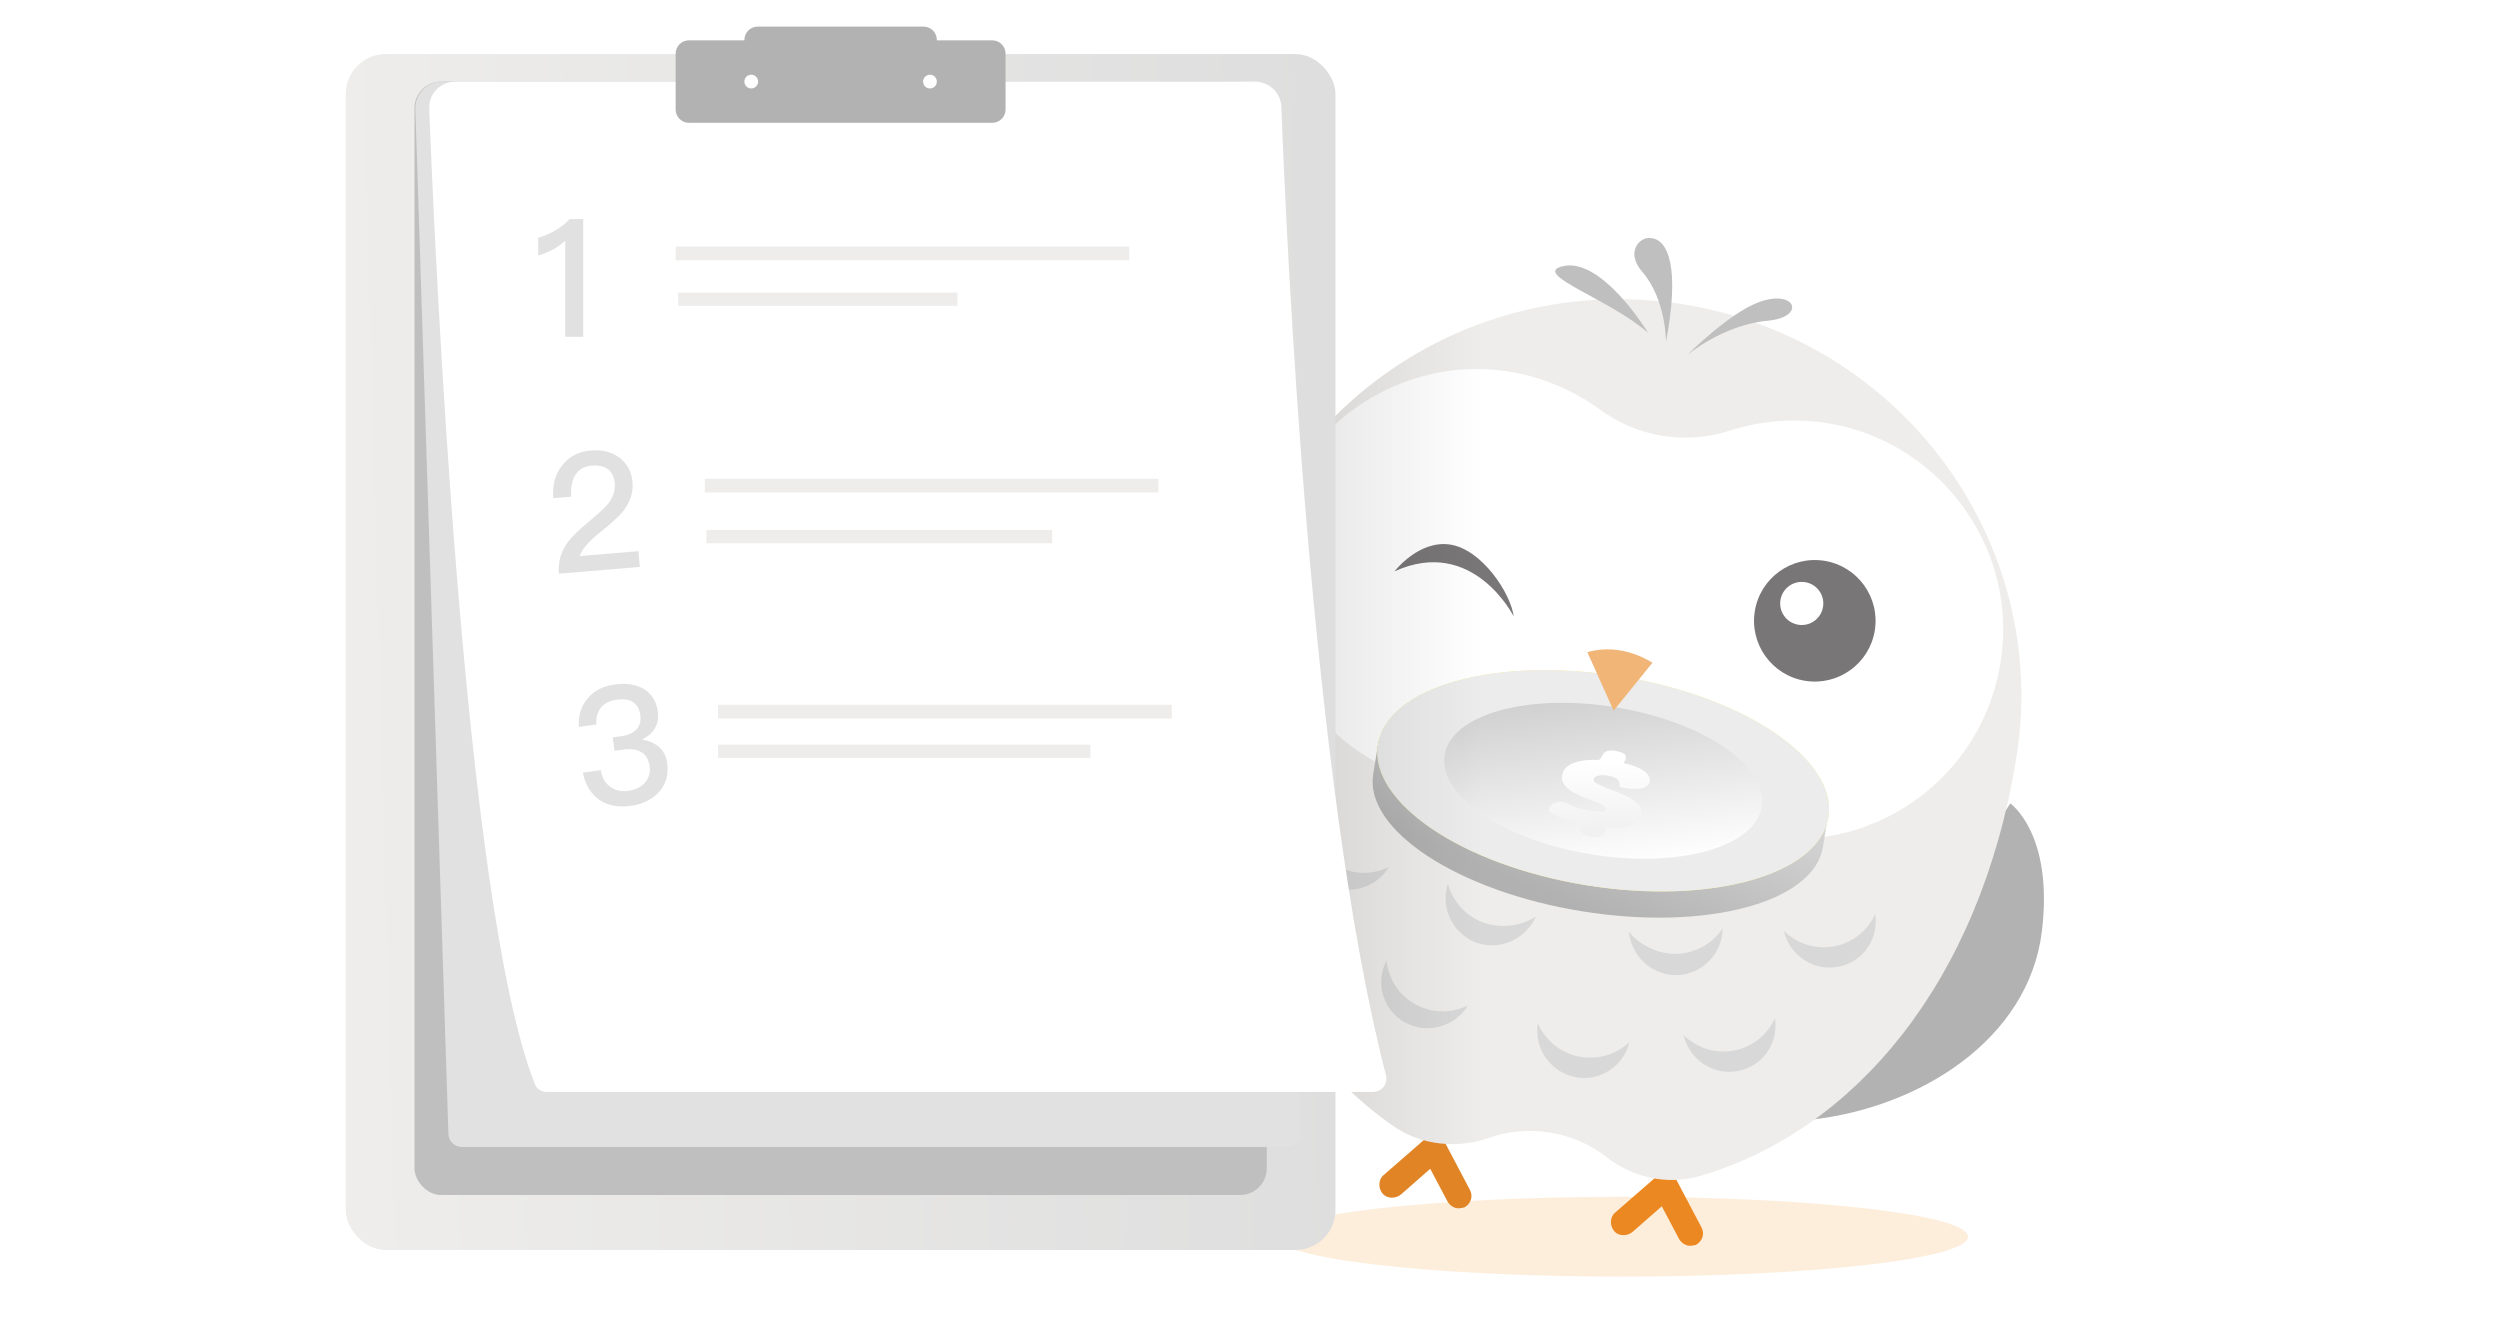 <svg width="188" height="100" viewBox="0 0 188 100" fill="none" xmlns="http://www.w3.org/2000/svg">
<ellipse cx="122" cy="93" rx="26" ry="3" fill="#FDEEDC"/>
<path d="M91.71 50.787C91.71 50.787 87.895 51.911 86.426 59.139C84.768 67.233 91.022 74.716 98.486 78.114L91.71 50.787Z" fill="#B2B2B2"/>
<path d="M151.173 60.413C151.173 60.413 154.439 62.683 153.553 70.006C152.573 78.209 144.277 83.336 136.123 84.206L151.173 60.413Z" fill="#B2B2B2"/>
<path d="M109.563 90.858C109.272 90.811 109.004 90.618 108.85 90.344L107.554 87.894L105.35 89.827C104.947 90.16 104.301 90.155 103.968 89.753C103.635 89.351 103.64 88.704 104.042 88.371L107.172 85.643C107.405 85.431 107.663 85.374 108.003 85.429C108.294 85.476 108.561 85.668 108.667 85.935L110.534 89.472C110.803 89.963 110.611 90.53 110.12 90.799C109.966 90.823 109.757 90.889 109.563 90.858Z" fill="#E08425"/>
<path d="M126.975 93.676C126.684 93.629 126.417 93.436 126.262 93.163L124.966 90.713L122.762 92.646C122.36 92.979 121.713 92.974 121.38 92.572C121.047 92.169 121.052 91.523 121.455 91.19L124.584 88.461C124.817 88.25 125.076 88.192 125.415 88.247C125.706 88.294 125.974 88.487 126.08 88.753L127.946 92.29C128.215 92.782 128.024 93.348 127.532 93.617C127.379 93.642 127.169 93.708 126.975 93.676Z" fill="#EC8822"/>
<path d="M126.636 22.894C110.194 20.233 94.777 31.225 92.163 47.376C89.415 64.352 94.938 77.888 104.833 84.716C106.939 86.152 109.59 86.382 111.961 85.572C113.388 85.056 114.955 84.911 116.555 85.17C118.156 85.43 119.597 86.061 120.788 87C122.775 88.566 125.419 89.144 127.822 88.438C139.366 85.08 148.878 73.978 151.626 57.002C154.248 40.803 143.03 25.548 126.636 22.894Z" fill="#EEEDEB"/>
<path d="M138.497 32.031C135.618 31.366 132.703 31.541 130.13 32.369C126.767 33.467 123.129 32.878 120.284 30.775C118.055 29.17 115.393 28.092 112.451 27.815C104.702 27.108 97.488 32.311 95.714 39.888C93.616 48.856 99.569 57.584 108.493 59.029C111.064 59.445 113.591 59.207 115.906 58.437C119.164 57.372 122.802 57.961 125.558 59.999C127.511 61.46 129.834 62.483 132.405 62.9C141.329 64.344 149.732 57.94 150.57 48.768C151.325 41.026 146.074 33.805 138.497 32.031Z" fill="white"/>
<path fill-rule="evenodd" clip-rule="evenodd" d="M137.935 71.162C139.372 70.896 140.474 69.93 141.017 68.724C141.309 70.613 140.081 72.355 138.233 72.703C136.385 73.051 134.586 71.864 134.141 70C135.131 70.957 136.498 71.427 137.935 71.162ZM100.492 65.101C99.213 64.396 98.472 63.132 98.337 61.816C97.464 63.516 98.079 65.557 99.723 66.47C101.367 67.383 103.449 66.824 104.459 65.196C103.218 65.791 101.772 65.806 100.492 65.101ZM106.422 75.517C105.142 74.812 104.401 73.548 104.266 72.232C103.393 73.932 104.009 75.973 105.653 76.886C107.297 77.799 109.378 77.24 110.388 75.612C109.147 76.207 107.701 76.222 106.422 75.517ZM115.645 76.96C116.192 78.194 117.327 79.174 118.726 79.45C120.125 79.726 121.536 79.308 122.533 78.374C122.09 80.194 120.254 81.389 118.426 80.994C116.55 80.591 115.346 78.803 115.645 76.96ZM130.396 79C131.832 78.735 132.935 77.769 133.478 76.562C133.77 78.451 132.542 80.194 130.694 80.542C128.846 80.889 127.047 79.702 126.602 77.839C127.592 78.795 128.959 79.265 130.396 79ZM108.883 66.458C109.221 67.757 110.187 68.859 111.546 69.378C112.914 69.848 114.391 69.639 115.502 68.923C114.727 70.639 112.792 71.521 111.004 70.883C109.224 70.197 108.294 68.254 108.883 66.458ZM129.545 69.803C128.815 70.929 127.551 71.67 126.097 71.733C124.651 71.748 123.315 71.084 122.487 70.054C122.681 71.927 124.239 73.374 126.137 73.333C128.043 73.243 129.538 71.693 129.545 69.803Z" fill="#D8D8D8"/>
<path d="M126.863 26.713C126.863 26.713 129.575 24.414 132.958 24.116C135.84 23.836 135.039 21.715 132.289 22.714C130.015 23.54 126.863 26.713 126.863 26.713Z" fill="#BFBFC0"/>
<path d="M125.284 25.711C125.284 25.711 125.301 22.528 123.499 20.445C122.199 18.94 123.325 17.828 124.06 17.898C125.498 17.931 126.325 20.205 125.284 25.711Z" fill="#BFBFC0"/>
<path d="M123.948 25.047C123.948 25.047 120.375 19.143 117.39 20.053C115.301 20.661 121.166 22.556 123.948 25.047Z" fill="#BFBFC0"/>
<path d="M137.086 63.691C136.409 67.873 128.289 70.038 118.95 68.526C109.61 67.014 102.588 62.398 103.265 58.217C103.378 57.517 103.673 55.693 103.673 55.693C103.673 55.693 113.623 52.123 121.401 53.382C129.582 54.706 137.413 61.672 137.413 61.672C137.413 61.672 137.17 63.173 137.086 63.691Z" fill="url(#paint0_linear)"/>
<path d="M137.497 61.456C136.795 65.794 128.644 68.082 119.291 66.569C109.939 65.055 102.926 60.311 103.628 55.974C104.33 51.636 112.481 49.347 121.834 50.861C131.186 52.375 138.199 57.119 137.497 61.456Z" fill="#FCEF86"/>
<path d="M137.497 61.456C136.795 65.794 128.644 68.082 119.291 66.569C109.939 65.055 102.926 60.311 103.628 55.974C104.33 51.636 112.481 49.347 121.834 50.861C131.186 52.375 138.199 57.119 137.497 61.456Z" fill="#ECECEC"/>
<ellipse cx="120.562" cy="58.715" rx="12.086" ry="5.605" transform="rotate(9.195 120.562 58.715)" fill="url(#paint1_linear)"/>
<g filter="url(#filter0_d)">
<path d="M121.472 55.466C122.889 55.695 121.952 56.358 122.149 56.402C122.756 56.538 123.213 56.708 123.521 56.911C123.929 57.175 124.108 57.458 124.059 57.761C124.018 58.018 123.832 58.188 123.503 58.273C123.185 58.359 122.74 58.356 122.169 58.263C122.015 58.239 121.912 58.213 121.86 58.187C121.808 58.16 121.786 58.124 121.793 58.077C121.802 58.024 121.8 57.964 121.789 57.897C121.789 57.825 121.761 57.754 121.705 57.685C121.66 57.612 121.575 57.545 121.45 57.483C121.336 57.422 121.164 57.373 120.933 57.336C120.625 57.286 120.372 57.287 120.172 57.339C119.973 57.384 119.864 57.465 119.845 57.582C119.825 57.704 119.902 57.819 120.077 57.925C120.263 58.027 120.494 58.133 120.769 58.243C121.055 58.355 121.363 58.474 121.692 58.599C122.022 58.718 122.321 58.857 122.589 59.014C122.867 59.173 123.086 59.352 123.245 59.551C123.417 59.746 123.481 59.975 123.439 60.238C123.371 60.658 123.035 60.957 122.431 61.134C122.021 61.255 121.49 61.293 120.841 61.248C120.535 61.226 121.085 62.138 119.685 61.911C118.285 61.684 119.184 61.007 118.782 60.912C118.39 60.824 118.018 60.725 117.664 60.614C117.311 60.497 117.015 60.371 116.778 60.237C116.551 60.105 116.45 59.968 116.472 59.828C116.481 59.776 116.508 59.715 116.553 59.644C116.609 59.575 116.681 59.512 116.769 59.455C116.869 59.399 116.977 59.356 117.094 59.328C117.224 59.295 117.371 59.291 117.535 59.318C117.667 59.34 117.785 59.377 117.889 59.429C117.993 59.482 118.114 59.54 118.25 59.604C118.398 59.664 118.579 59.73 118.793 59.8C119.007 59.871 119.295 59.935 119.657 59.994C119.932 60.038 120.176 60.06 120.391 60.059C120.616 60.059 120.739 59.998 120.758 59.876C120.776 59.765 120.703 59.663 120.537 59.571C120.373 59.472 120.158 59.372 119.893 59.269C119.639 59.168 119.358 59.059 119.05 58.944C118.754 58.824 118.477 58.686 118.221 58.531C117.975 58.378 117.778 58.202 117.63 58.005C117.482 57.801 117.431 57.562 117.475 57.288C117.523 56.991 117.674 56.758 117.926 56.589C118.191 56.416 118.509 56.294 118.882 56.223C119.265 56.153 119.686 56.129 120.145 56.149C120.604 56.163 120.286 55.274 121.472 55.466Z" fill="url(#paint2_linear)"/>
</g>
<path d="M135.743 51.196C138.234 51.599 140.58 49.906 140.984 47.415C141.387 44.924 139.694 42.578 137.203 42.174C134.712 41.771 132.366 43.464 131.962 45.955C131.559 48.446 133.252 50.792 135.743 51.196Z" fill="#797677"/>
<path d="M135.232 46.98C136.116 47.123 136.948 46.523 137.091 45.639C137.235 44.755 136.634 43.922 135.75 43.779C134.866 43.636 134.033 44.237 133.89 45.121C133.747 46.005 134.348 46.837 135.232 46.98Z" fill="white"/>
<path d="M104.873 42.962C104.873 42.962 106.703 40.571 109.08 40.956C111.456 41.34 113.612 44.626 113.83 46.354C113.83 46.354 110.781 40.285 104.873 42.962Z" fill="#797677"/>
<path d="M119.368 49.042L121.343 53.444L124.266 49.836C124.218 49.828 122.03 48.279 119.368 49.042Z" fill="#F1B578"/>
<path d="M126.636 22.894C110.194 20.232 94.777 31.225 92.162 47.376C89.415 64.352 94.938 77.888 104.833 84.716C106.939 86.152 109.59 86.382 111.961 85.571C113.388 85.056 114.955 84.911 116.555 85.17C118.156 85.429 119.596 86.061 120.788 87C122.775 88.566 125.419 89.143 127.822 88.438C139.366 85.08 148.878 73.977 151.626 57.002C154.248 40.802 143.03 25.548 126.636 22.894Z" fill="url(#paint3_linear)"/>
<rect x="26" y="4.067" width="74.427" height="89.933" rx="3" fill="url(#paint4_linear)"/>
<rect x="31.169" y="6.135" width="64.09" height="83.73" rx="2" fill="#BFBFBF"/>
<path d="M31.235 8.199C31.199 7.07 32.104 6.135 33.234 6.135H93.322C94.401 6.135 95.286 6.992 95.321 8.07L97.809 85.215C97.828 85.78 97.375 86.247 96.81 86.247H34.721C34.181 86.247 33.739 85.819 33.722 85.279L31.235 8.199Z" fill="#E1E1E1"/>
<path d="M32.277 8.165C32.233 7.035 33.139 6.135 34.27 6.135H94.351C95.433 6.135 96.318 6.966 96.359 8.046C96.708 17.422 98.54 58.974 104.226 80.86C104.392 81.499 103.919 82.112 103.258 82.112C94.808 82.112 65.37 82.112 41.118 82.112C40.723 82.112 40.378 81.908 40.231 81.541C34.874 68.187 32.691 18.808 32.277 8.165Z" fill="white"/>
<path d="M50.809 4.034C50.809 3.481 51.257 3.034 51.809 3.034H74.618C75.17 3.034 75.618 3.481 75.618 4.034V8.236C75.618 8.788 75.17 9.236 74.618 9.236H51.809C51.257 9.236 50.809 8.788 50.809 8.236V4.034Z" fill="#B2B2B2"/>
<path d="M55.978 3C55.978 2.448 56.425 2 56.978 2H69.45C70.002 2 70.45 2.448 70.45 3V4.067H55.978V3Z" fill="#B2B2B2"/>
<circle cx="56.494" cy="6.135" r="0.517" fill="white"/>
<circle cx="69.933" cy="6.135" r="0.517" fill="white"/>
<path d="M42.841 16.472C42.544 16.794 42.171 17.08 41.725 17.353C41.278 17.601 40.869 17.774 40.472 17.874V19.213C41.291 18.978 41.973 18.605 42.506 18.097V25.329H43.858V16.472H42.841Z" fill="#E1E1E1"/>
<path d="M44.453 33.876C43.513 33.955 42.773 34.328 42.258 35.018C41.751 35.658 41.533 36.473 41.604 37.463L42.951 37.35C42.916 36.631 43.02 36.087 43.285 35.691C43.538 35.285 43.942 35.064 44.499 35.017C45.018 34.974 45.436 35.063 45.729 35.288C46.021 35.512 46.188 35.872 46.23 36.366C46.273 36.885 46.103 37.385 45.745 37.863C45.52 38.144 45.127 38.512 44.569 38.982C43.626 39.758 43.003 40.346 42.713 40.756C42.176 41.473 41.956 42.263 42.029 43.141L48.111 42.632L48.011 41.445L43.599 41.815C43.744 41.317 44.266 40.713 45.165 40.003C45.993 39.336 46.559 38.816 46.875 38.428C47.391 37.75 47.63 37.033 47.566 36.267C47.501 35.488 47.176 34.88 46.603 34.431C46.018 33.981 45.293 33.806 44.453 33.876Z" fill="#E1E1E1"/>
<path d="M46.222 51.476C45.362 51.594 44.693 51.923 44.22 52.489C43.71 53.06 43.483 53.78 43.529 54.662L44.844 54.482C44.819 53.934 44.947 53.504 45.205 53.193C45.463 52.882 45.862 52.69 46.391 52.617C46.907 52.546 47.328 52.601 47.632 52.81C47.91 53.01 48.09 53.323 48.151 53.766C48.212 54.208 48.111 54.572 47.873 54.843C47.635 55.113 47.246 55.292 46.705 55.366L46.078 55.452L46.217 56.46L46.856 56.372C47.433 56.293 47.893 56.355 48.221 56.56C48.575 56.762 48.786 57.121 48.857 57.638C48.918 58.08 48.807 58.458 48.553 58.794C48.252 59.16 47.821 59.395 47.256 59.472C46.74 59.543 46.302 59.453 45.942 59.202C45.529 58.933 45.282 58.504 45.177 57.917L43.825 58.102C44.034 59.075 44.481 59.778 45.166 60.21C45.769 60.59 46.526 60.724 47.423 60.601C48.357 60.473 49.094 60.097 49.614 59.5C50.096 58.908 50.287 58.205 50.176 57.394C50.105 56.878 49.899 56.468 49.559 56.177C49.244 55.894 48.817 55.702 48.279 55.614C49.194 55.163 49.596 54.444 49.465 53.485C49.362 52.736 49.011 52.183 48.436 51.823C47.836 51.467 47.107 51.355 46.222 51.476Z" fill="#E1E1E1"/>
<rect x="50.809" y="18.539" width="34.112" height="1.034" fill="#EEEDEB"/>
<rect x="51" y="22" width="21" height="1" fill="#EEEDEB"/>
<rect x="53.123" y="39.853" width="26" height="1" fill="#EEEDEB"/>
<rect x="53" y="36" width="34.112" height="1.034" fill="#EEEDEB"/>
<rect x="54" y="53" width="34.112" height="1.034" fill="#EEEDEB"/>
<rect x="54" y="56" width="28" height="1" fill="#EEEDEB"/>
<defs>
<filter id="filter0_d" x="116.226" y="54.789" width="8.129" height="8.706" filterUnits="userSpaceOnUse" color-interpolation-filters="sRGB">
<feFlood flood-opacity="0" result="BackgroundImageFix"/>
<feColorMatrix in="SourceAlpha" type="matrix" values="0 0 0 0 0 0 0 0 0 0 0 0 0 0 0 0 0 0 127 0" result="hardAlpha"/>
<feOffset dy="1"/>
<feComposite in2="hardAlpha" operator="out"/>
<feColorMatrix type="matrix" values="0 0 0 0 0.725 0 0 0 0 0.725 0 0 0 0 0.725 0 0 0 0.5 0"/>
<feBlend mode="normal" in2="BackgroundImageFix" result="effect1_dropShadow"/>
<feBlend mode="normal" in="SourceGraphic" in2="effect1_dropShadow" result="shape"/>
</filter>
<linearGradient id="paint0_linear" x1="135.061" y1="60.361" x2="129.184" y2="73.208" gradientUnits="userSpaceOnUse">
<stop stop-color="#D7D7D7"/>
<stop offset="1" stop-color="#B1B1B1"/>
</linearGradient>
<linearGradient id="paint1_linear" x1="116.469" y1="53.336" x2="120.068" y2="65.789" gradientUnits="userSpaceOnUse">
<stop stop-color="#D1D1D1"/>
<stop offset="0.994" stop-color="white"/>
</linearGradient>
<linearGradient id="paint2_linear" x1="119.245" y1="56.273" x2="119.313" y2="61.404" gradientUnits="userSpaceOnUse">
<stop stop-color="white"/>
<stop offset="0" stop-color="white"/>
<stop offset="1" stop-color="#F1F1F1"/>
</linearGradient>
<linearGradient id="paint3_linear" x1="92" y1="55" x2="111.5" y2="55" gradientUnits="userSpaceOnUse">
<stop stop-opacity="0.14"/>
<stop offset="1" stop-opacity="0"/>
</linearGradient>
<linearGradient id="paint4_linear" x1="100.5" y1="47" x2="26" y2="49" gradientUnits="userSpaceOnUse">
<stop stop-color="#DEDEDE"/>
<stop offset="1" stop-color="#EEEDEB"/>
</linearGradient>
</defs>
</svg>

